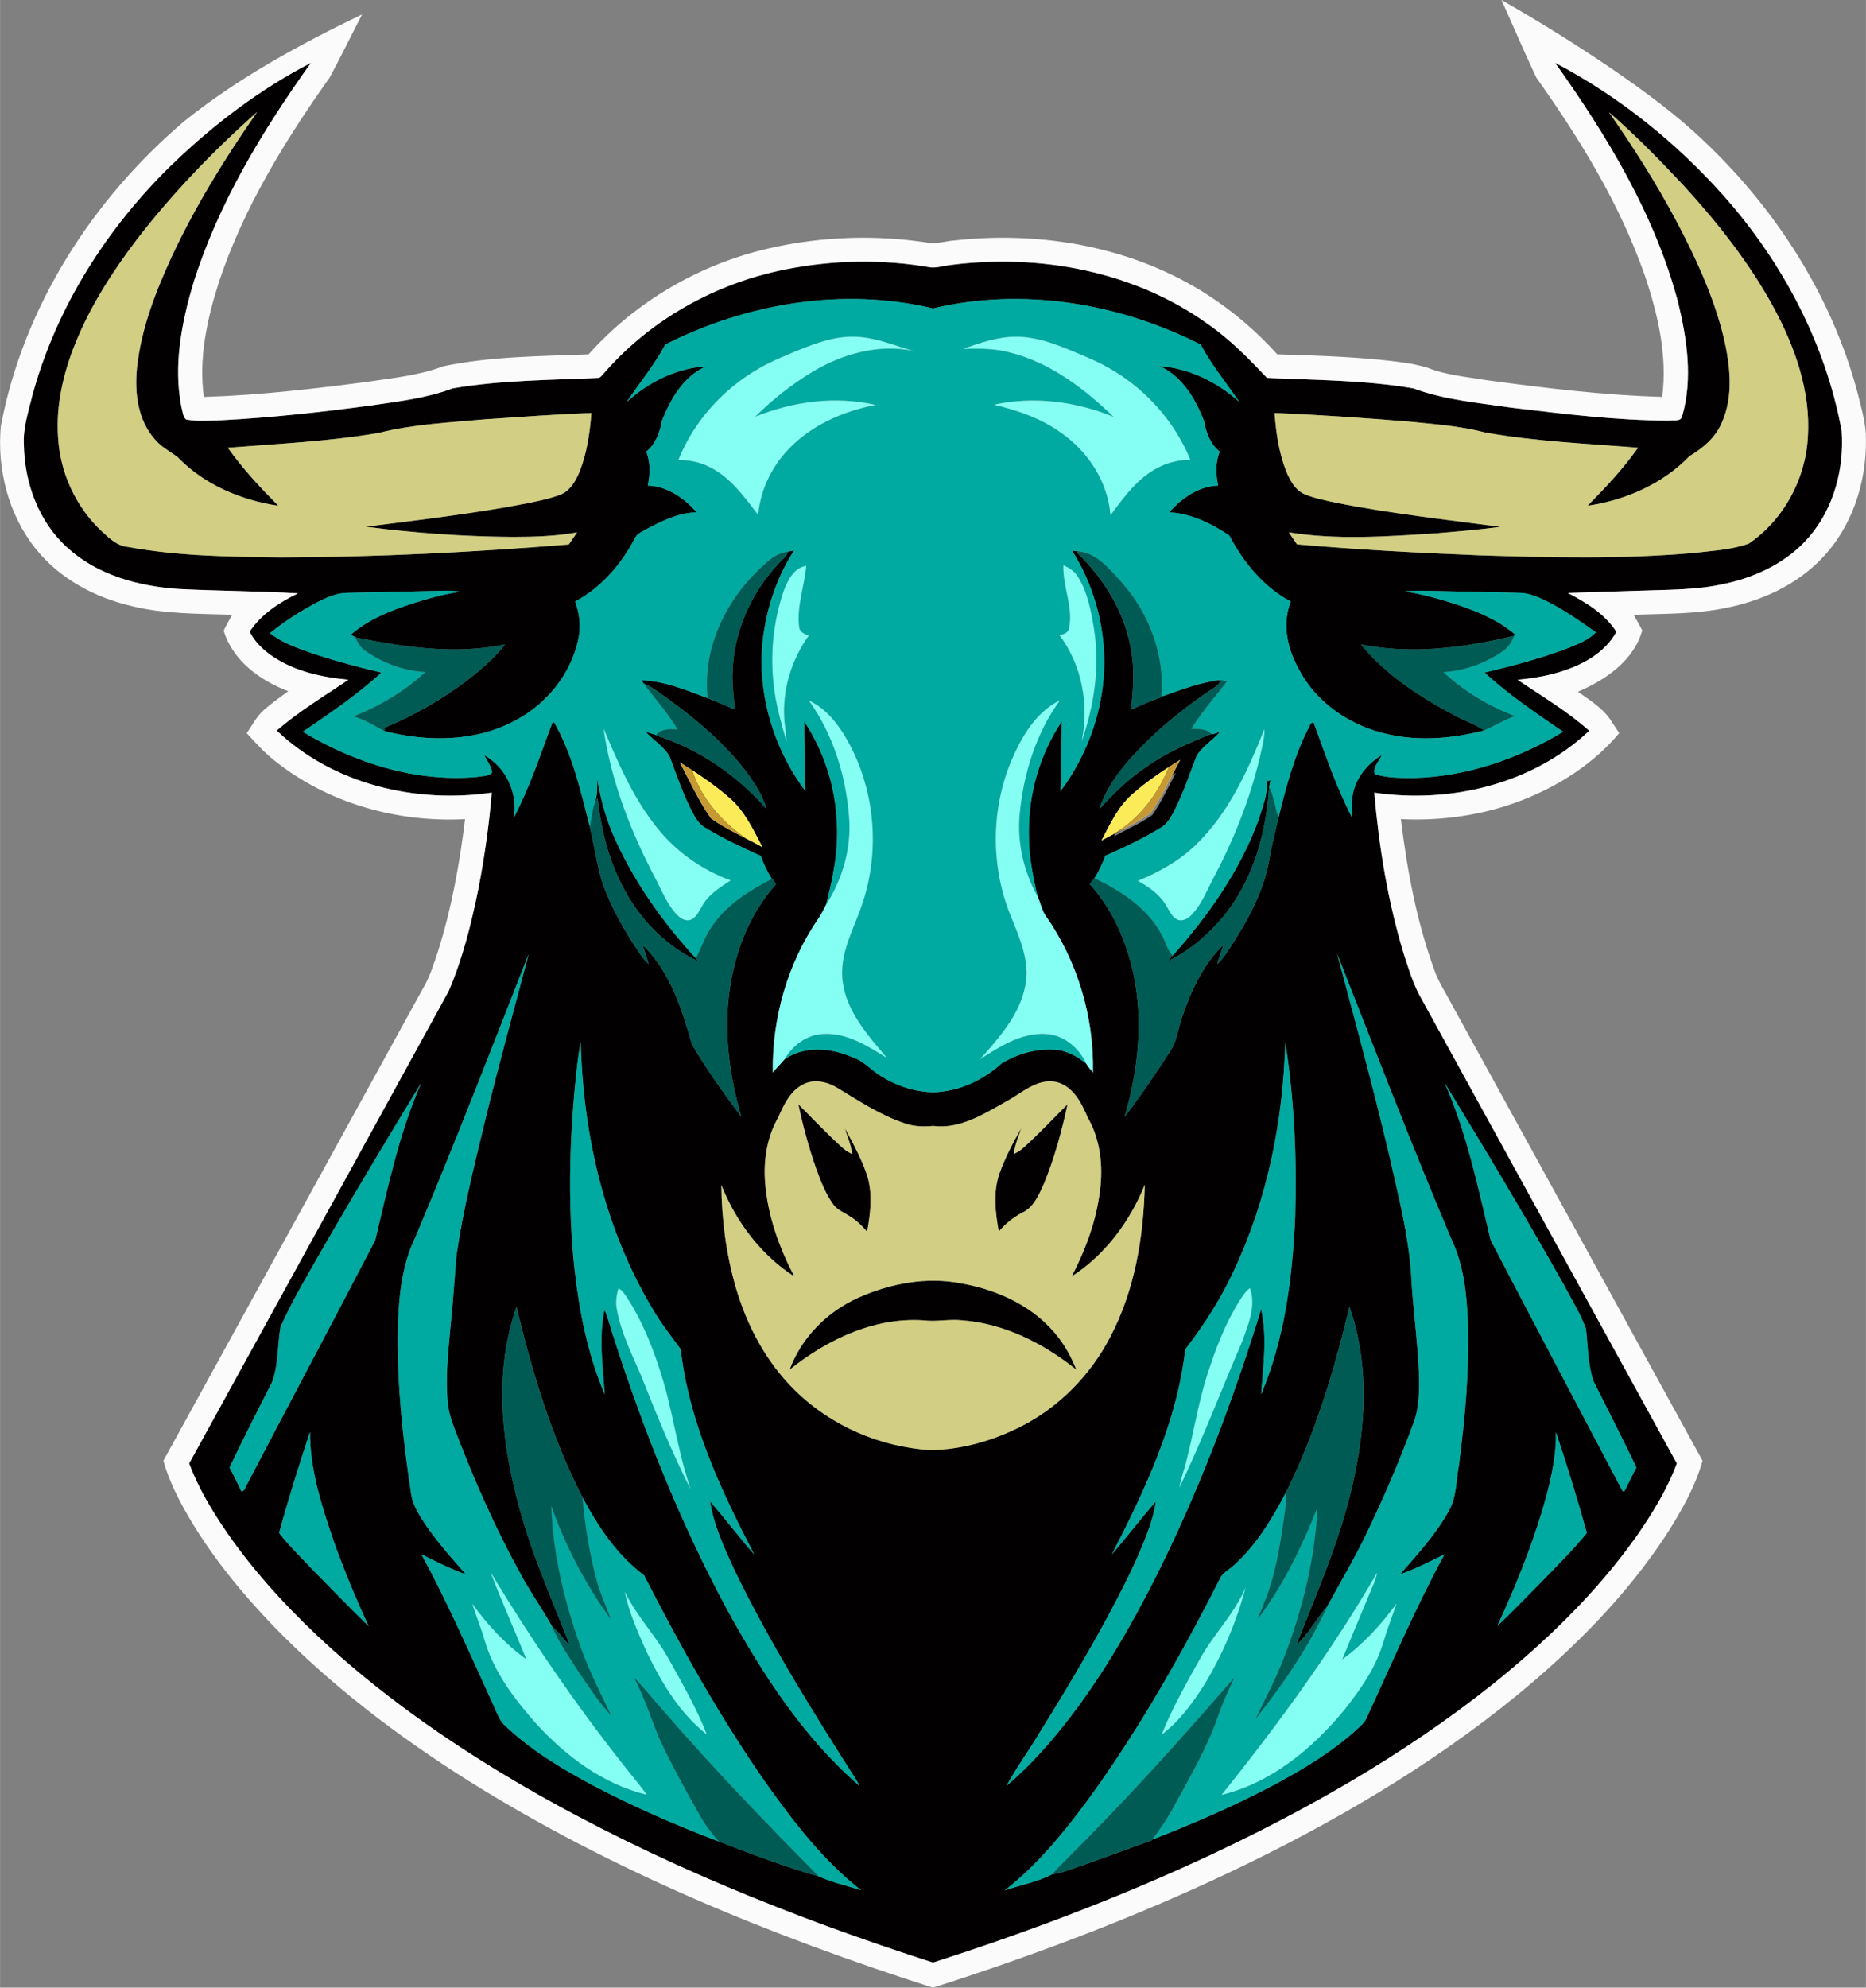 <?xml version="1.0" encoding="UTF-8"?>
<!DOCTYPE svg PUBLIC "-//W3C//DTD SVG 1.1//EN" "http://www.w3.org/Graphics/SVG/1.1/DTD/svg11.dtd">
<!-- Creator: CorelDRAW 2018 (64-Bit) -->
<svg xmlns="http://www.w3.org/2000/svg" xml:space="preserve" width="7.738in" height="8.238in" version="1.1" style="shape-rendering:geometricPrecision; text-rendering:geometricPrecision; image-rendering:optimizeQuality; fill-rule:evenodd; clip-rule:evenodd"
viewBox="0 0 1108.94 1180.68"
 xmlns:xlink="http://www.w3.org/1999/xlink">
 <rect x="0" y="0" width="1108.94" height="1180.68" fill="#808080" stroke="none"/>
 <defs>
  <style type="text/css">
   <![CDATA[
    .str0 {stroke:#2B2A29;stroke-width:0.99;stroke-miterlimit:2.613}
    .fil7 {fill:none}
    .fil9 {fill:#C79933}
    .fil8 {fill:#FBEB58}
    .fil4 {fill:#00AAA0;fill-rule:nonzero}
    .fil6 {fill:#015B55;fill-rule:nonzero}
    .fil0 {fill:#020001;fill-rule:nonzero}
    .fil5 {fill:#85FFF4;fill-rule:nonzero}
    .fil2 {fill:#D2CE83;fill-rule:nonzero}
    .fil1 {fill:#FBFBFB;fill-rule:nonzero}
    .fil3 {fill:white;fill-rule:nonzero}
   ]]>
  </style>
 </defs>
 <g id="Layer_x0020_1">
  <g id="_1184467168">
   <g>
    <path class="fil0" d="M103.1 96.85c24.34,-23.4 51.63,-43.98 81.66,-59.54 -28.85,40.41 -55.14,83.56 -70.02,131.23 -7,23.57 -11.8,48.77 -7,73.27 0.78,2.41 0.77,5.69 2.73,7.37 6.86,1.29 13.92,0.62 20.84,0.47 30,-1.53 59.88,-4.87 89.64,-8.86 16.17,-2.4 32.62,-4.26 47.99,-10.08 28.65,-4.93 57.89,-4.9 86.86,-6.23 1.55,-0.62 2.39,-2.24 3.58,-3.35 27.59,-31.58 66.1,-52.89 107.12,-61.04 28.5,-5.74 58.1,-6.26 86.74,-1.21 4.02,0.24 7.92,-1.12 11.91,-1.51 52.92,-6.79 109.35,3.79 153.04,35.41 12.95,8.99 24.02,20.33 34.77,31.71 29.02,1.31 58.27,1.29 86.97,6.22 18.69,6.93 38.75,8.59 58.36,11.46 31.05,3.72 62.23,7.57 93.56,7.71 2.57,-0.53 7.23,0.85 7.87,-2.75 6.39,-22.24 2.84,-45.92 -2.57,-67.97 -13.84,-51.88 -42.14,-98.47 -73.01,-141.86 37.97,19.91 71.93,47.24 100.42,79.22 34.83,39.32 60.36,87.54 69.92,139.39 1.6,22.38 -4.59,45.92 -19.41,63.1 -12.51,14.64 -30.6,23.46 -49.17,27.56 -17.24,4.1 -35.06,3.69 -52.64,4.36 -13.83,0.45 -27.66,0.84 -41.48,1.32 10.93,5.69 22.04,12.44 28.81,23.09 -6.96,12.79 -20.73,19.96 -34.19,24 -7.98,2.4 -16.23,3.65 -24.49,4.47 14.38,9.77 29.56,18.66 42.55,30.29 -33.64,31.73 -82.67,43.41 -127.75,36.75 2.8,32.4 8.09,64.71 17.54,95.86 3.05,9.29 5.84,18.81 10.88,27.28 50.49,91.75 100.91,183.55 151.4,275.31 -5.89,15.73 -14.77,30.13 -24.37,43.83 -23.84,33.47 -53.69,62.23 -85.68,87.85 -53.12,42.21 -112.6,75.79 -174.1,104.15 -51.27,23.57 -104.21,43.42 -157.94,60.67 -83.09,-26.74 -164.61,-59.54 -240.42,-103.07 -41.8,-24.12 -81.87,-51.57 -117.77,-83.92 -21.11,-19.1 -40.81,-39.9 -57.56,-62.96 -10.39,-14.5 -20.03,-29.79 -26.33,-46.56 51.43,-93.54 102.92,-187.04 154.27,-280.63 8.48,-19.75 13.62,-40.78 17.83,-61.81 3.56,-18.52 6.18,-37.22 7.71,-56 -45.07,6.62 -94.24,-4.96 -127.75,-36.86 13.09,-11.47 28.16,-20.43 42.54,-30.19 -17.37,-1.66 -35.48,-5.74 -49.26,-17.07 -3.85,-3.18 -7.13,-7.06 -9.4,-11.52 6.89,-10.38 17.66,-17.42 28.72,-22.73 -23.77,-1.42 -47.62,-1.38 -71.41,-2.63 -23.43,-1.65 -47.71,-8.19 -65.46,-24.34 -17.17,-15.35 -25.69,-38.59 -26.03,-61.3 -0.55,-9.77 2.54,-19.18 4.84,-28.54 14.2,-53.03 44.77,-100.84 84.1,-138.81zm-22.31 46.08l0 0c-14.2,18.69 -26.96,38.69 -35.87,60.49 -7.24,17.83 -11.83,37.12 -10.44,56.47 1.19,20.87 10.52,41.21 25.8,55.55 4.5,4.09 9.16,8.82 15.58,9.41 29.96,5.51 60.57,5.85 90.94,6.23 57.14,-0.16 114.25,-3.05 171.2,-7.67 1.62,-2.4 3.27,-4.79 4.9,-7.17 -12.65,2.24 -25.54,2.68 -38.37,2.67 -29.18,-0.2 -58.36,-2.32 -87.3,-6.05 32.12,-4.07 64.32,-7.77 96.11,-13.93 6.59,-1.39 13.25,-2.67 19.55,-5.08 5.98,-2.26 9.24,-8.26 11.57,-13.82 4.36,-11.06 6.05,-22.96 6.97,-34.75 -20.9,0.81 -41.75,2.32 -62.6,3.73 -21.37,1.96 -43.01,2.87 -63.91,8.15 -29.59,5.07 -59.65,6.39 -89.53,8.79 8.79,12.5 19.28,23.64 29.99,34.47 -22.21,-3.31 -44.14,-12.55 -59.89,-28.94 -4.61,-3.42 -9.9,-6.08 -13.57,-10.64 -10.07,-11.32 -12,-27.43 -10.59,-41.97 2.39,-23.24 10.98,-45.29 20.65,-66.38 14.16,-30.2 31.74,-58.7 50.83,-86.02 -26.2,23.24 -50.65,48.65 -72.03,76.43zm875.35 -76.33l0 0c14.44,20.6 27.94,41.92 39.81,64.12 11.73,22.12 22.36,45.11 28.4,69.52 3.91,16.71 6.11,35.2 -1.28,51.32 -3.78,8.52 -11.05,14.72 -18.94,19.34 -15.97,16.6 -38.05,26.25 -60.66,29.55 10.72,-10.83 21.21,-21.99 30,-34.47 -30.41,-2.47 -61.04,-3.71 -91.13,-9.1 -14.85,-3.93 -30.24,-4.88 -45.45,-6.46 -26.45,-2.16 -52.93,-3.98 -79.44,-5.11 0.91,11.79 2.58,23.68 6.96,34.73 2.23,5.28 5.21,10.95 10.69,13.45 5.96,2.54 12.41,3.72 18.71,5.11 32.36,6.46 65.22,10.01 97.89,14.38 -13.05,1.73 -26.15,2.83 -39.26,3.91 -28.75,1.83 -57.89,3.95 -86.49,-0.64 1.62,2.36 3.27,4.71 4.84,7.11 36.15,3.18 72.42,5.08 108.68,6.53 42.37,1.35 84.9,2.31 127.2,-1.42 10.92,-1.29 22.19,-1.82 32.6,-5.52 20.69,-14.06 33.78,-38.25 35.13,-63.14 1.85,-27.36 -7.77,-54.04 -20.65,-77.75 -14.31,-26.17 -32.97,-49.68 -53.02,-71.66 -14.26,-15.19 -28.81,-30.19 -44.6,-43.78zm-560.82 138.07l0 0c-6.39,12.15 -15.32,22.72 -22.89,34.13 12.95,-11.83 29.59,-20.12 47.25,-21.21 -13.42,5.82 -21.28,19.41 -26.35,32.47 -1.24,6.83 -3.69,13.67 -9.27,18.19 2.51,6.46 2.33,13.49 0.88,20.18 11.47,0.33 21.8,7.48 29.04,15.9 -10.99,0.23 -21.04,5.28 -30.54,10.35 -2.3,1.35 -5.07,2.46 -6.2,5.08 -7.99,15.48 -20.02,29.25 -35.48,37.57 2.78,7.34 3.55,15.43 1.75,23.12 -4.61,20.28 -18.77,37.78 -37.12,47.41 -23.68,12.92 -52.24,12.89 -77.85,6.43 0,-0.5 0,-1.49 0,-1.99 17.28,-7.21 33.71,-16.57 48.69,-27.84 8.31,-6.43 16.47,-13.28 22.9,-21.64 -29.48,6.15 -59.72,1.69 -88.83,-4.2 -0.7,-0.4 -2.12,-1.21 -2.83,-1.6 10.41,-9.1 23.5,-14.24 36.48,-18.49 9.49,-2.94 19.06,-5.78 28.94,-7.04 -3.04,-0.4 -6.11,-0.7 -9.16,-0.62 -19.4,0.48 -38.79,0.88 -58.19,1.29 -6.57,-0.01 -12.65,2.84 -18.39,5.74 -9.74,5.25 -19.18,11.19 -27.75,18.2 6.67,5.35 14.8,8.33 22.76,11.17 14.23,4.93 28.8,8.78 43.44,12.28 -14.34,13.23 -30.63,24.11 -46.67,35.13 30.85,18.54 67.13,30.06 103.38,26.88 2.97,-0.75 7.2,-0.07 9.13,-2.77 -0.58,-3.81 -2.94,-6.96 -4.73,-10.25 12.99,7.23 20.05,22.49 17.65,37.14 9.4,-18.02 15.8,-37.37 22.87,-56.36 0.27,-0.04 0.82,-0.16 1.09,-0.2 10.92,19.17 15.82,41.02 21.24,62.22 3.18,13.13 4.47,26.89 9.85,39.44 5.45,13.23 12.85,25.57 20.97,37.33 1.12,1.68 2.58,3.1 4.02,4.52 -0.91,-3.82 -2.29,-7.5 -3.49,-11.23 16.24,15.63 23.29,37.9 29.29,58.98 8.79,14.95 18.9,29.19 29.35,43.02 -6.82,-23.46 -10.28,-48.16 -7.31,-72.53 2.91,-23.85 11.73,-47.57 27.9,-65.64 -0.7,-1.12 -1.38,-2.23 -2.06,-3.34l-0.41 0.21c-2.67,-4.33 -4.88,-8.92 -6.59,-13.72 -11.19,-5 -22.31,-10.25 -32.79,-16.61 -3.02,-1.68 -5.18,-4.44 -6.79,-7.44 -6.16,-11.16 -10.14,-23.34 -14.67,-35.2 -3.56,-5.79 -9.57,-9.56 -14.21,-14.41 2.09,0.6 4.16,1.22 6.26,1.82l-0.27 0.2c25.53,8.07 48.38,23.73 65.93,43.86 -2.23,-8.08 -6.96,-15.18 -11.81,-21.88 -12.86,-16.91 -29.22,-30.77 -46.28,-43.26 -4.91,-3.38 -9.56,-7.27 -15.08,-9.64l-1.15 -1.7c13.73,0.38 26.58,5.91 39.29,10.59 5.41,2.14 10.76,4.42 16.1,6.76 -0.43,-7.5 -1.7,-14.95 -1.25,-22.46 0.7,-23.94 11.16,-47.08 27.49,-64.42 2.06,-2.17 4.5,-4.09 5.65,-6.94 1.14,-0.24 2.29,-0.48 3.44,-0.71 -10.35,15.83 -16.41,34.38 -18.66,53.12 -3.48,31.78 6.29,64.48 25.39,89.95 -0.16,-13.83 -0.85,-27.66 -0.77,-41.49 11.73,17.79 18.56,38.74 19.38,60.03 1.05,16.67 -2.27,33.14 -6.49,49.16 -1.43,2.6 -2.64,5.34 -4.34,7.78 -18.4,26.65 -27.67,59.25 -27.19,91.56 2.2,-2.71 4.76,-5.13 6.99,-7.81 12.13,-8.38 28.04,-6.72 40.89,-0.97 6.29,2.07 10.54,7.4 16.06,10.75 9.31,5.92 20.19,9.61 31.27,9.83 15.22,-0.28 29.7,-7.14 40.89,-17.22 9.37,-5.67 20.56,-8.87 31.55,-8.07 7.09,0.4 13.38,4 18.73,8.42 1.06,1.86 2.54,3.45 3.9,5.13 0.7,-32.97 -9.17,-66.18 -28.16,-93.19 -2.26,-3.32 -2.91,-7.35 -4.56,-10.95 -3.18,-12.65 -5.52,-25.6 -5.38,-38.68 -0.14,-23.26 6.7,-46.43 19.57,-65.8 0.01,13.84 -0.67,27.67 -0.78,41.53 17.52,-23.47 27.22,-52.96 25.94,-82.3 -1.08,-21.34 -7.57,-42.58 -19.08,-60.6 2.3,0.28 4.62,0.5 6.92,0.88 -1.08,-0.01 -3.24,-0.07 -4.32,-0.09 16.67,15.99 29.42,36.78 32.77,59.91 1.97,11.16 0.82,22.46 -0.21,33.65 5.94,-2.57 11.83,-5.24 17.96,-7.28l0.01 -0.35c11.53,-4.03 23.05,-8.52 35.27,-9.94 -1.08,3.55 -4.73,4.91 -7.45,6.93 -12.23,8.35 -23.9,17.56 -34.66,27.75 -12.34,12.07 -24.71,25.42 -30.13,42.16 8.36,-9.16 17.22,-17.95 27.56,-24.89 11.96,-8.59 25.52,-14.45 39.13,-19.86l0.41 0.3c1.53,-0.54 3.1,-1.05 4.67,-1.53 -4.37,5.04 -10.48,8.59 -13.97,14.37 -4.53,11.86 -8.5,24.01 -14.65,35.19 -1.62,2.97 -3.73,5.76 -6.74,7.45 -10.48,6.32 -21.51,11.69 -32.74,16.54 -1.8,4.64 -3.82,9.22 -6.52,13.43 -0.97,1.09 -1.9,2.22 -2.83,3.37 13.72,15.12 22.09,34.5 26.23,54.35 5.75,27.87 2.46,56.88 -5.48,84 9.6,-12.38 18.27,-25.49 26.88,-38.58 4.49,-6.46 4.94,-14.57 7.7,-21.77 5.27,-15.21 12.35,-30.47 24.14,-41.75 -1.25,3.73 -2.63,7.44 -3.56,11.27 3.83,-3.41 6.3,-7.98 9.16,-12.17 9.87,-15.49 18.79,-32.15 21.81,-50.46 1.43,-8.15 3.45,-16.22 5.34,-24.22 4.59,-18.59 9.53,-37.37 18.44,-54.43 0.24,-1.35 2.47,-3.59 2.87,-1.01 6.83,18.69 13.23,37.67 22.46,55.35 -0.23,-4.16 -0.5,-8.36 0.2,-12.5 1.38,-10.42 8.62,-19.34 17.44,-24.65 -1.56,3.55 -5.64,7.4 -4.07,11.36 7.34,2.23 15.14,2.24 22.73,2.24 31.54,-0.72 62.28,-11.27 89.14,-27.46 -16.05,-11.02 -32.36,-21.88 -46.67,-35.14 16.83,-4.06 33.62,-8.43 49.82,-14.63 5.75,-2.4 11.9,-4.66 16.3,-9.29 -9.77,-6.93 -19.61,-13.87 -30.41,-19.08 -4.94,-2.36 -10.19,-4.44 -15.76,-4.39 -17.93,-0.38 -35.87,-0.75 -53.81,-1.19 -4.49,-0.18 -9,-0.11 -13.46,0.36 10.42,1.69 20.65,4.5 30.68,7.77 12.31,4.1 24.61,9.2 34.59,17.72l-0.4 0.87c-29.65,7.14 -60.83,11.22 -91.04,5.15 14.7,18.06 34.72,30.98 55.09,41.82 5.89,3.38 12.51,5.38 18.15,9.23 -20.15,5.22 -41.76,6.79 -61.98,1.08 -19.98,-5.55 -38.41,-18.61 -48.08,-37.23 -6.82,-12.1 -10.31,-27.09 -4.86,-40.38 -16.17,-8.58 -28.17,-23.27 -36.55,-39.25 -10.58,-7.1 -22.79,-13.12 -35.72,-13.77 7.34,-8.35 17.58,-15.59 29.08,-15.87 -1.45,-6.69 -1.65,-13.73 0.88,-20.19 -5.58,-4.53 -8.05,-11.37 -9.29,-18.22 -5.06,-13.12 -13.04,-26.55 -26.35,-32.56 17.62,1.31 34.16,9.46 47.21,21.19 -7.61,-11.33 -16.46,-21.9 -22.83,-33.99 -48.56,-24.64 -105.76,-34.16 -159.12,-21.48 -53.37,-12.68 -110.58,-3.15 -159.14,21.48zm14.82 254.48l0 0c4.46,8.39 8.42,17.14 13.89,24.95 7.09,5.03 15.22,8.48 22.82,12.72 -4.09,-7.85 -7.94,-16.24 -14.87,-22.04 -6.76,-5.91 -14.27,-10.86 -21.84,-15.63zm266.11 16.24l0 0c-6.57,5.74 -10.22,13.87 -14.23,21.43 7.6,-4.23 15.73,-7.68 22.83,-12.71 5.47,-7.79 9.41,-16.56 13.9,-24.93 -7.85,4.9 -15.6,10.04 -22.51,16.22zm-362.06 91.22l0 0c-22.05,56.2 -43.85,112.51 -67.29,168.16 -8.78,17.83 -10.12,38.1 -10.55,57.63 -0.27,31.85 3.21,63.6 7.99,95.03 0.78,5.59 3.62,10.59 6.6,15.29 7.48,11.69 16.77,22.05 25.91,32.43 -9.14,-3.14 -17.75,-7.62 -26.41,-11.86 15.59,28.65 28.6,58.61 42.19,88.26 2.33,4.64 3.58,10.11 7.67,13.64 15.15,14.41 33.25,25.25 51.59,35.1 24.31,12.81 49.57,23.81 75.26,33.55 19.57,7.55 39.3,15.07 59.51,20.8 8.01,3.59 16.77,5.51 25.15,8.22 -22.53,-17.59 -40.1,-40.54 -56.58,-63.67 -27.36,-39.16 -50.71,-80.96 -72.46,-123.43 -15.97,-11.94 -27.28,-28.81 -36.56,-46.22 -18.27,-35.7 -29.92,-74.36 -39.27,-113.24 -12.98,36.72 -9.41,77.03 0.3,114.09 7.43,29.96 20.19,58.17 31.35,86.86 -3.85,-3.15 -6.09,-7.85 -10.21,-10.68 -6.46,-11.54 -14.26,-22.32 -20.36,-34.09 -13.38,-24.49 -24.74,-50.05 -34.9,-76.02 -2.78,-7.48 -6.22,-14.88 -6.99,-22.9 -1.55,-14.63 0.16,-29.32 1.42,-43.9 1.59,-14.7 2.47,-29.45 3.75,-44.17 3.96,-27.36 10.81,-54.21 17.28,-81.08 8.02,-32.74 17.04,-65.23 25.63,-97.82zm480.48 -0.03l0 0c10.62,39.7 21.46,79.37 30.9,119.37 5.65,25.32 12.41,50.65 13.38,76.7 1.26,17.51 3.56,34.94 4.33,52.51 0.31,10.08 0.35,20.5 -3.22,30.1 -7.87,21.3 -16.73,42.24 -26.55,62.72 -7.3,15.82 -16.33,30.73 -24.61,46.03 -6.63,7.38 -11.12,16.56 -18.56,23.27 13.46,-34.02 28.4,-67.79 35.31,-103.91 6.4,-31.96 7.4,-66 -3.68,-97.05 -9.07,37.78 -20.33,75.37 -37.74,110.23 -8.09,15.48 -17.32,30.78 -30.32,42.7 -2.63,2.58 -6.15,4.29 -8.29,7.33 -23.46,46.19 -49.09,91.5 -79.67,133.39 -14.35,19.27 -29.79,38.11 -48.84,52.95 9.34,-3.21 19.4,-5.01 28.16,-9.54 1.73,-0.26 3.46,-0.58 5.18,-0.99 18.16,-5.94 36.02,-12.72 53.97,-19.24l0.28 -0.38c25,-9.66 49.63,-20.39 73.31,-32.97 17.1,-9.24 33.92,-19.35 48.35,-32.49 1.92,-1.83 4.02,-3.55 5.38,-5.85 15.21,-32.87 29.42,-66.28 46.72,-98.14 -8.66,4.22 -17.25,8.7 -26.38,11.86 10.41,-11.94 21.24,-23.77 28.98,-37.68 4.59,-8.16 4.29,-17.85 5.94,-26.82 3.69,-28.27 6.33,-56.81 5.38,-85.35 -0.72,-16.87 -2.48,-34.18 -9.94,-49.57 -23.66,-55.96 -45.49,-112.64 -67.76,-169.15zm-453.07 79.51l0 0c-3.36,35.87 -4.02,72.09 -0.16,107.94 2.87,25.33 7.87,50.72 17.95,74.26 -1.26,-16.7 -3.55,-33.74 -0.19,-50.32 2.47,5.27 3.54,11.05 5.5,16.53 17.88,55.53 39.62,110 67.29,161.43 21.1,38.34 45.35,75.99 78.71,104.86 -0.37,-0.74 -1.09,-2.2 -1.46,-2.94 -25.93,-40.62 -51.63,-81.59 -72.67,-125.02 -6.05,-13.16 -12.34,-26.54 -14.6,-40.98 9,10.28 17.22,21.21 26.23,31.49 -19.85,-38.34 -38.73,-78.48 -43.68,-121.87 -5.72,-7.92 -11.93,-15.6 -16.8,-24.14 -28.44,-47.6 -41.26,-103.33 -42.6,-158.42 -1.8,8.97 -2.57,18.09 -3.52,27.18zm392 108l0 0c-7.78,16.93 -17.85,32.77 -29.22,47.44 -4.91,43.36 -23.9,83.43 -43.61,121.8 8.9,-10.32 17.15,-21.2 26.15,-31.44 -1.07,7.33 -3.39,14.4 -6.05,21.28 -6.35,16.2 -14.31,31.71 -22.52,47.03 -12.86,23.74 -26.75,46.91 -41.04,69.82 -6.19,10.38 -13.39,20.16 -19.17,30.77 9.02,-7.57 17.25,-16.04 24.99,-24.92 25.4,-29.38 45.38,-63.02 62.96,-97.53 25.97,-51.47 46.46,-105.57 63.41,-160.64 3.71,16.6 1.19,33.78 -0.01,50.55 14.04,-33.17 18.63,-69.48 20.21,-105.2 1.12,-34.73 -0.51,-69.66 -5.85,-104.02 -1.29,46.37 -10.48,92.93 -30.26,135.06zm-256.39 -109.89l0 0c-7.62,3.89 -11.39,12 -14.65,19.45 -6.83,11.83 -8.95,25.83 -7.81,39.32 1.6,19.42 8.33,38.11 17.31,55.31 -19.86,-12.81 -34.65,-32.53 -43.36,-54.33 0.2,20.48 2.85,40.99 8.55,60.67 6.63,22.88 18.2,44.68 35.37,61.41 21.31,20.99 50.53,33.54 80.32,35.34 18.61,-0.24 37,-5.57 53.57,-13.9 22.85,-11.53 41.53,-30.64 53.32,-53.29 14.58,-27.73 19.81,-59.38 20.52,-90.42 -8.82,21.82 -23.54,41.67 -43.49,54.51 8.32,-15.92 14.67,-33.08 16.88,-50.97 1.89,-14.78 0.23,-30.44 -7.33,-43.52 -3.68,-8.7 -8.73,-18.69 -18.77,-21.07 -11.4,-2.29 -20.33,6.62 -29.62,11.57 -13.32,7.44 -27.57,16.63 -43.53,14.53 -5.67,0.58 -11.43,0.36 -16.83,-1.55 -14.4,-4.78 -27.15,-13.26 -40.04,-21.06 -6.01,-3.65 -13.91,-5.47 -20.4,-2zm-284.14 95.09l0 0c-9.07,16.1 -18.83,31.92 -26.37,48.83 -1.95,10.95 -1.09,22.6 -5.18,33.18 -8.56,16.71 -17.07,33.48 -25.15,50.44 2.34,4.22 4.33,8.62 6.5,12.92 0.64,2.61 2.64,0.31 2.91,-1.02 25.6,-49.07 51.74,-97.87 77.21,-146.99 7.51,-31.52 14.21,-63.57 27.31,-93.37 -19.44,31.78 -38.52,63.8 -57.24,96.01zm665.51 -96.03l0 0c13.12,29.79 19.79,61.87 27.3,93.37 25.91,49.84 52.31,99.48 78.46,149.19 0.27,-0.03 0.81,-0.09 1.08,-0.11 2.51,-4.59 4.53,-9.44 7.11,-14 -8.24,-17.29 -17.02,-34.3 -25.59,-51.42 -3.25,-10 -3.25,-20.67 -4.39,-31.02 -3.49,-9.34 -8.8,-17.89 -13.47,-26.67 -22.69,-40.25 -46.46,-79.88 -70.51,-119.34zm-674.37 207.35l0 0c-6.59,19.84 -12.85,39.8 -18.37,59.96 5.42,7.01 11.77,13.23 17.85,19.68 11.67,12 23.36,24.01 35.36,35.71 -7.54,-16.41 -14.54,-33.07 -20.59,-50.08 -7.19,-21.07 -14.36,-42.77 -14.24,-65.27zm740.5 0.11l0 0c0.21,15.96 -3.75,31.59 -8.22,46.8 -7.13,23.4 -16.34,46.12 -26.61,68.3 9.02,-8.45 17.49,-17.44 26.23,-26.18 9.12,-9.56 18.73,-18.73 26.96,-29.08 -5.54,-20.12 -11.73,-40.06 -18.36,-59.83z"/>
    <path class="fil0" d="M354.9 462.61c2.04,12.72 5.57,25.19 11.05,36.86 11.8,25.76 28.53,49.06 47.64,69.87 0.34,0.41 1.04,1.25 1.38,1.68 -17.86,-8.33 -32.57,-22.73 -42.37,-39.76 -10.12,-17.42 -15.36,-37.29 -17.46,-57.22 -0.44,0.8 -1.33,2.37 -1.78,3.17 1.79,-4.66 1.56,-9.7 1.55,-14.6z"/>
    <path class="fil0" d="M752.92 463.9c0.68,-0.11 1.39,-0.21 2.1,-0.28 -0.2,0.94 -0.6,2.81 -0.78,3.76 -1.75,27.5 -9.49,55.67 -27.4,77.19 -9.07,10.81 -20.05,20.39 -32.91,26.38 0.98,-1.12 2,-2.2 3.01,-3.29 21.06,-23.67 39.76,-50.15 50.82,-80.05 2.41,-7.7 5.72,-15.48 5.17,-23.7z"/>
    <path class="fil0" d="M474.46 655.96c8.92,8.79 17.44,18.02 26.82,26.34 1.48,1.35 3.27,2.23 5.03,3.21 -0.35,-5.35 -2.78,-10.18 -4.17,-15.28 4.98,9.26 10.08,18.54 13.38,28.57 3.11,10.69 1.77,22.07 -0.2,32.84 -2.98,-3.46 -6.26,-6.73 -10.2,-9.1 -3.42,-2.27 -7.57,-3.73 -10,-7.23 -4.61,-6.35 -7.38,-13.79 -10.08,-21.1 -4.36,-12.5 -7.88,-25.29 -10.58,-38.25z"/>
    <path class="fil0" d="M607.68 682.24c9.36,-8.31 17.83,-17.52 26.75,-26.27 -3.44,16.02 -7.77,31.93 -14.01,47.11 -3,6.55 -6.02,14.11 -13.01,17.31 -5.32,2.75 -9.97,6.62 -13.84,11.16 -2.07,-11.35 -3.46,-23.44 0.41,-34.57 3.41,-9.37 8.05,-18.23 12.95,-26.89 -1.6,5.08 -3.95,10 -4.35,15.39 1.78,-0.94 3.59,-1.87 5.1,-3.24z"/>
    <path class="fil0" d="M510.1 770.83c19.11,-8.51 40.79,-12.65 61.51,-8.43 21.92,3.9 43.7,14.04 57.44,32.1 4.47,5.78 7.91,12.3 10.61,19.1 -19.48,-15.62 -42.97,-27.53 -68.18,-29.35 -6.6,-0.71 -13.18,0.64 -19.76,0.28 -30.16,-3.05 -59.41,10.56 -82.45,29.07 7.01,-19.13 22.36,-34.5 40.85,-42.77z"/>
    <path class="fil1" d="M892.31 0c22.45,12.77 44.39,26.45 65.76,40.98 19.45,13.36 38.61,27.36 55.62,43.78 42.34,40.34 75.06,91.53 90.18,148.25 2.29,9.34 5.24,18.7 5.07,28.41 0.23,25.66 -8.41,52.03 -26.55,70.58 -15.01,15.65 -35.57,24.95 -56.63,29.09 -18.03,3.81 -36.55,3.39 -54.87,4.08 1.78,3.05 3.46,6.16 5.11,9.29 -5.14,18.16 -21.81,29.35 -38.21,36.44 7.26,5.24 15.38,10.07 20.12,17.92 1.46,2.21 2.93,4.44 4.4,6.66 -15.42,18.39 -36.24,31.58 -58.49,40.13 -22.63,8.7 -47.13,12.11 -71.29,10.96 3.78,30.59 9.43,61.17 20.11,90.16 1.59,4.66 4.09,8.93 6.49,13.22 50.89,92.58 101.81,185.16 152.7,277.75 -4.47,15.82 -12.77,30.2 -21.55,43.96 -23.8,36.28 -54.75,67.33 -88.11,94.84 -52.1,42.65 -110.65,76.79 -171.34,105.64 -57.05,27.03 -116.25,49.38 -176.4,68.55 -96.17,-30.8 -190.58,-69.32 -276.37,-123.08 -41.66,-26.3 -81.26,-56.3 -115.61,-91.74 -18.27,-18.97 -35.09,-39.47 -48.73,-62.04 -6.8,-11.42 -13.09,-23.3 -16.66,-36.15 51.42,-93.5 102.8,-187.02 154.25,-280.5 4.13,-6.89 6.45,-14.61 8.99,-22.16 8.05,-25.5 12.82,-51.94 16.06,-78.45 -40.04,2.12 -81.26,-9.3 -112.83,-34.45 -6.3,-4.84 -11.6,-10.81 -16.95,-16.64 3.34,-4.69 5.91,-10.02 10.31,-13.83 4.53,-4 9.51,-7.45 14.37,-11.05 -16.73,-6.37 -33.07,-18.16 -38.38,-36.07 1.62,-3.17 3.32,-6.29 5.13,-9.36 -20.19,-0.68 -40.68,-0.3 -60.42,-5.31 -21.35,-5.04 -41.79,-15.97 -55.79,-33.14 -16.73,-20.38 -23.78,-47.79 -21.31,-73.82 13.43,-70.74 54.44,-134.58 108.96,-180.88 32.18,-25.81 68.67,-45.65 105.73,-63.47 -6.46,12.5 -12.62,25.16 -19.3,37.54 -26.68,37.59 -51.16,77.46 -65.8,121.4 -7,21.92 -12.14,45.22 -8.97,68.31 32.2,-0.97 64.24,-4.71 96.17,-8.85 15.49,-2.36 31.35,-3.75 46.1,-9.37 28.36,-5.94 57.52,-5.95 86.36,-7.07 28.16,-31.52 66.3,-53.73 107.5,-63.03 31.38,-7.2 64.18,-8.18 95.96,-3.05 4.67,0.19 9.24,-1.26 13.9,-1.6 52.08,-5.81 107,3.85 151.29,32.79 15.04,9.76 28.7,21.58 40.71,34.87 20.36,0.61 40.74,1.26 61.03,3.22 9.54,1.05 19.21,1.93 28.43,4.79 10.85,4.32 22.61,5.27 34.02,7.2 34.92,4.77 70,9.04 105.26,10.07 3.21,-24.55 -2.58,-49.24 -10.41,-72.39 -14.8,-42.3 -38.51,-80.79 -64.32,-117.17 -7.27,-15.24 -13.83,-30.83 -20.79,-46.2zm-789.21 96.85l0 0c-39.33,37.97 -69.9,85.78 -84.1,138.81 -2.3,9.36 -5.4,18.77 -4.84,28.54 0.34,22.7 8.86,45.95 26.03,61.3 17.75,16.14 42.03,22.69 65.46,24.34 23.78,1.25 47.64,1.21 71.41,2.63 -11.06,5.31 -21.84,12.35 -28.72,22.73 2.27,4.46 5.55,8.33 9.4,11.52 13.77,11.33 31.89,15.41 49.26,17.07 -14.38,9.76 -29.45,18.71 -42.54,30.19 33.51,31.91 82.68,43.48 127.75,36.86 -1.53,18.79 -4.15,37.49 -7.71,56 -4.22,21.03 -9.36,42.06 -17.83,61.81 -51.36,93.59 -102.84,187.09 -154.27,280.63 6.29,16.77 15.93,32.06 26.33,46.56 16.76,23.06 36.45,43.86 57.56,62.96 35.9,32.35 75.97,59.79 117.77,83.92 75.81,43.53 157.33,76.33 240.42,103.07 53.73,-17.25 106.66,-37.1 157.94,-60.67 61.5,-28.36 120.98,-61.94 174.1,-104.15 31.99,-25.62 61.84,-54.38 85.68,-87.85 9.6,-13.7 18.47,-28.1 24.37,-43.83 -50.49,-91.75 -100.91,-183.55 -151.4,-275.31 -5.04,-8.46 -7.82,-17.99 -10.88,-27.28 -9.44,-31.15 -14.74,-63.46 -17.54,-95.86 45.08,6.66 94.11,-5.01 127.75,-36.75 -12.99,-11.63 -28.17,-20.52 -42.55,-30.29 8.26,-0.82 16.51,-2.07 24.49,-4.47 13.46,-4.03 27.23,-11.2 34.19,-24 -6.77,-10.65 -17.88,-17.39 -28.81,-23.09 13.82,-0.48 27.65,-0.87 41.48,-1.32 17.58,-0.67 35.4,-0.26 52.64,-4.36 18.57,-4.1 36.66,-12.92 49.17,-27.56 14.82,-17.18 21.01,-40.72 19.41,-63.1 -9.56,-51.86 -35.09,-100.08 -69.92,-139.39 -28.48,-31.98 -62.45,-59.31 -100.42,-79.22 30.87,43.39 59.17,89.98 73.01,141.86 5.41,22.05 8.96,45.73 2.57,67.97 -0.64,3.61 -5.3,2.23 -7.87,2.75 -31.32,-0.14 -62.5,-3.99 -93.56,-7.71 -19.61,-2.87 -39.67,-4.53 -58.36,-11.46 -28.7,-4.93 -57.95,-4.91 -86.97,-6.22 -10.75,-11.37 -21.82,-22.72 -34.77,-31.71 -43.69,-31.62 -100.12,-42.2 -153.04,-35.41 -3.99,0.38 -7.89,1.75 -11.91,1.51 -28.64,-5.06 -58.25,-4.53 -86.74,1.21 -41.02,8.15 -79.53,29.46 -107.12,61.04 -1.19,1.11 -2.03,2.73 -3.58,3.35 -28.97,1.33 -58.2,1.31 -86.86,6.23 -15.38,5.82 -31.82,7.68 -47.99,10.08 -29.76,3.99 -59.64,7.33 -89.64,8.86 -6.93,0.16 -13.99,0.82 -20.84,-0.47 -1.96,-1.68 -1.94,-4.96 -2.73,-7.37 -4.8,-24.49 0,-49.7 7,-73.27 14.88,-47.67 41.16,-90.82 70.02,-131.23 -30.03,15.56 -57.32,36.14 -81.66,59.54z"/>
    <path class="fil2" d="M80.79 142.93c21.38,-27.79 45.83,-53.19 72.03,-76.43 -19.1,27.32 -36.68,55.82 -50.83,86.02 -9.67,21.09 -18.26,43.14 -20.65,66.38 -1.41,14.54 0.53,30.66 10.59,41.97 3.68,4.56 8.96,7.21 13.57,10.64 15.75,16.39 37.68,25.63 59.89,28.94 -10.71,-10.83 -21.2,-21.98 -29.99,-34.47 29.87,-2.4 59.93,-3.72 89.53,-8.79 20.9,-5.28 42.54,-6.19 63.91,-8.15 20.86,-1.42 41.7,-2.92 62.6,-3.73 -0.92,11.79 -2.61,23.68 -6.97,34.75 -2.33,5.55 -5.59,11.56 -11.57,13.82 -6.3,2.41 -12.96,3.69 -19.55,5.08 -31.79,6.16 -64,9.85 -96.11,13.93 28.94,3.73 58.12,5.85 87.3,6.05 12.82,0.01 25.72,-0.43 38.37,-2.67 -1.63,2.39 -3.28,4.77 -4.9,7.17 -56.95,4.61 -114.06,7.51 -171.2,7.67 -30.37,-0.38 -60.99,-0.72 -90.94,-6.23 -6.42,-0.6 -11.08,-5.32 -15.58,-9.41 -15.28,-14.34 -24.61,-34.67 -25.8,-55.55 -1.39,-19.35 3.2,-38.64 10.44,-56.47 8.9,-21.8 21.67,-41.8 35.87,-60.49z"/>
    <path class="fil2" d="M956.14 66.59c15.79,13.59 30.34,28.58 44.6,43.78 20.05,21.98 38.71,45.49 53.02,71.66 12.88,23.71 22.49,50.39 20.65,77.75 -1.35,24.89 -14.44,49.09 -35.13,63.14 -10.41,3.71 -21.68,4.23 -32.6,5.52 -42.3,3.73 -84.83,2.77 -127.2,1.42 -36.26,-1.45 -72.53,-3.35 -108.68,-6.53 -1.58,-2.4 -3.22,-4.76 -4.84,-7.11 28.6,4.59 57.73,2.47 86.49,0.64 13.11,-1.08 26.21,-2.17 39.26,-3.91 -32.67,-4.37 -65.53,-7.92 -97.89,-14.38 -6.3,-1.39 -12.75,-2.57 -18.71,-5.11 -5.48,-2.5 -8.46,-8.16 -10.69,-13.45 -4.37,-11.05 -6.05,-22.95 -6.96,-34.73 26.51,1.14 52.99,2.95 79.44,5.11 15.21,1.58 30.6,2.53 45.45,6.46 30.09,5.4 60.72,6.63 91.13,9.1 -8.79,12.48 -19.28,23.64 -30,34.47 22.61,-3.29 44.68,-12.95 60.66,-29.55 7.89,-4.61 15.16,-10.82 18.94,-19.34 7.38,-16.12 5.18,-34.6 1.28,-51.32 -6.03,-24.41 -16.67,-47.4 -28.4,-69.52 -11.87,-22.21 -25.37,-43.52 -39.81,-64.12z"/>
    <path class="fil3" d="M403.99 452.83c10.11,6.37 20.14,12.99 29.16,20.88 9.25,7.74 14.39,18.94 19.85,29.43 -10.14,-5.67 -21.01,-10.28 -30.47,-16.99 -7.3,-10.43 -12.59,-22.11 -18.54,-33.31z"/>
    <path class="fil3" d="M672.73 471.99c8.77,-7.85 18.63,-14.39 28.62,-20.62 -5.7,10.65 -10.72,21.79 -17.67,31.7 -9.03,6.39 -19.37,10.78 -29.03,16.16 5.09,-9.61 9.73,-19.95 18.09,-27.24z"/>
    <path class="fil2" d="M477.2 644.2c6.49,-3.46 14.4,-1.65 20.4,2 12.89,7.79 25.64,16.27 40.04,21.06 5.4,1.9 11.16,2.13 16.83,1.55 15.96,2.1 30.22,-7.09 43.53,-14.53 9.29,-4.96 18.22,-13.86 29.62,-11.57 10.04,2.39 15.09,12.37 18.77,21.07 7.55,13.08 9.22,28.74 7.33,43.52 -2.22,17.89 -8.56,35.06 -16.88,50.97 19.95,-12.84 34.67,-32.69 43.49,-54.51 -0.71,31.04 -5.94,62.69 -20.52,90.42 -11.79,22.65 -30.47,41.76 -53.32,53.29 -16.57,8.33 -34.96,13.66 -53.57,13.9 -29.79,-1.8 -59.01,-14.36 -80.32,-35.34 -17.17,-16.73 -28.74,-38.54 -35.37,-61.41 -5.69,-19.68 -8.35,-40.2 -8.55,-60.67 8.72,21.8 23.5,41.52 43.36,54.33 -8.97,-17.2 -15.7,-35.88 -17.31,-55.31 -1.14,-13.49 0.98,-27.49 7.81,-39.32 3.27,-7.45 7.03,-15.56 14.65,-19.45zm-2.74 11.76l0 0c2.7,12.96 6.22,25.76 10.58,38.25 2.7,7.31 5.47,14.75 10.08,21.1 2.43,3.49 6.57,4.96 10,7.23 3.93,2.37 7.21,5.64 10.2,9.1 1.97,-10.78 3.31,-22.15 0.2,-32.84 -3.29,-10.02 -8.39,-19.31 -13.38,-28.57 1.39,5.1 3.82,9.92 4.17,15.28 -1.76,-0.98 -3.55,-1.86 -5.03,-3.21 -9.39,-8.32 -17.9,-17.55 -26.82,-26.34zm133.22 26.28l0 0c-1.51,1.36 -3.32,2.3 -5.1,3.24 0.4,-5.4 2.74,-10.31 4.35,-15.39 -4.9,8.66 -9.54,17.52 -12.95,26.89 -3.88,11.13 -2.48,23.23 -0.41,34.57 3.88,-4.54 8.52,-8.41 13.84,-11.16 6.99,-3.19 10.01,-10.76 13.01,-17.31 6.25,-15.18 10.58,-31.1 14.01,-47.11 -8.92,8.75 -17.39,17.96 -26.75,26.27zm-97.58 88.59l0 0c-18.49,8.26 -33.84,23.64 -40.85,42.77 23.05,-18.5 52.3,-32.12 82.45,-29.07 6.59,0.35 13.16,-0.99 19.76,-0.28 25.22,1.82 48.7,13.73 68.18,29.35 -2.7,-6.8 -6.13,-13.32 -10.61,-19.1 -13.73,-18.06 -35.51,-28.2 -57.44,-32.1 -20.72,-4.22 -42.4,-0.07 -61.51,8.43z"/>
    <path class="fil4" d="M395.32 204.67c48.56,-24.64 105.77,-34.16 159.14,-21.48 53.36,-12.68 110.55,-3.15 159.12,21.48 6.38,12.1 15.22,22.66 22.83,33.99 -13.05,-11.73 -29.59,-19.88 -47.21,-21.19 13.32,6.01 21.3,19.44 26.35,32.56 1.24,6.84 3.71,13.69 9.29,18.22 -2.53,6.46 -2.33,13.5 -0.88,20.19 -11.5,0.28 -21.74,7.53 -29.08,15.87 12.94,0.65 25.15,6.67 35.72,13.77 8.38,15.97 20.38,30.67 36.55,39.25 -5.45,13.29 -1.96,28.28 4.86,40.38 9.67,18.62 28.1,31.68 48.08,37.23 20.22,5.71 41.83,4.15 61.98,-1.08 6.11,-2.76 11.84,-6.3 18.2,-8.52 -15.65,-5.91 -30.22,-14.74 -42.5,-26.1 12.59,-0.79 24.92,-5.24 35.27,-12.41 3.32,-2.14 5.45,-5.54 6.83,-9.17l0.4 -0.87c-9.98,-8.52 -22.28,-13.62 -34.59,-17.72 -10.04,-3.27 -20.26,-6.08 -30.68,-7.77 4.46,-0.47 8.97,-0.54 13.46,-0.36 17.95,0.44 35.88,0.81 53.81,1.19 5.57,-0.06 10.82,2.03 15.76,4.39 10.81,5.21 20.65,12.15 30.41,19.08 -4.4,4.63 -10.55,6.89 -16.3,9.29 -16.2,6.19 -33,10.56 -49.82,14.63 14.31,13.26 30.63,24.12 46.67,35.14 -26.87,16.19 -57.61,26.74 -89.14,27.46 -7.6,0 -15.39,-0.01 -22.73,-2.24 -1.56,-3.96 2.51,-7.81 4.07,-11.36 -8.82,5.31 -16.06,14.23 -17.44,24.65 -0.7,4.13 -0.43,8.33 -0.2,12.5 -9.23,-17.68 -15.63,-36.66 -22.46,-55.35 -0.4,-2.58 -2.63,-0.34 -2.87,1.01 -8.92,17.05 -13.86,35.84 -18.44,54.43 -2.1,-6.06 -2.6,-12.62 -5.54,-18.39 0.18,-0.95 0.58,-2.83 0.78,-3.76 -0.71,0.07 -1.42,0.17 -2.1,0.28 0.55,8.22 -2.75,16 -5.17,23.7 -11.06,29.9 -29.76,56.38 -50.82,80.05 -3.37,-3.28 -4.07,-8.21 -6.42,-12.15 -8.43,-15.95 -24.17,-26.35 -40.11,-33.78 2.7,-4.22 4.71,-8.79 6.52,-13.43 11.23,-4.86 22.26,-10.22 32.74,-16.54 3.01,-1.69 5.13,-4.49 6.74,-7.45 6.15,-11.18 10.12,-23.33 14.65,-35.19 3.49,-5.78 9.6,-9.33 13.97,-14.37 -1.58,0.48 -3.14,0.99 -4.67,1.53l-0.41 -0.3c-3.18,-3.28 -7.79,-2.88 -11.97,-2.97 6.11,-10.08 13.9,-18.9 21.16,-28.13 -1.24,-0.35 -2.41,-0.7 -3.63,-0.98 -12.23,1.42 -23.74,5.91 -35.27,9.94 1.93,-24.56 -7.17,-49.21 -23.39,-67.57 -6.5,-7.16 -13.16,-15.58 -22.83,-18.26 -2.3,-0.38 -4.61,-0.6 -6.92,-0.88 11.52,18.02 18,39.26 19.08,60.6 1.28,29.34 -8.42,58.83 -25.94,82.3 0.11,-13.86 0.8,-27.69 0.78,-41.53 -12.86,19.37 -19.71,42.54 -19.57,65.8 -0.14,13.08 2.2,26.03 5.38,38.68 -8.51,-15.21 -12.62,-32.86 -10.76,-50.25 2.34,-23.71 9.71,-47.28 23.83,-66.71 -14.97,7.33 -23.41,22.79 -29.55,37.54 -11.56,28.87 -11.37,62.15 0.47,90.9 5.15,12.86 11.35,26.51 8.56,40.72 -3.19,17.44 -15.49,31.08 -26.86,43.93 11.66,-7.4 24.2,-15.66 38.61,-14.95 10.91,0.41 20.11,8.18 24.52,17.82 -5.35,-4.42 -11.64,-8.02 -18.73,-8.42 -10.99,-0.81 -22.18,2.4 -31.55,8.07 -11.19,10.08 -25.67,16.94 -40.89,17.22 -11.08,-0.21 -21.95,-3.9 -31.27,-9.83 -5.52,-3.35 -9.77,-8.68 -16.06,-10.75 -12.85,-5.75 -28.77,-7.41 -40.89,0.97 4.74,-8.26 13.15,-14.6 22.89,-15.05 14.1,-0.88 26.44,7.16 37.94,14.24 -11.13,-13.3 -23.77,-27.08 -26.25,-44.97 -2.48,-17.25 7.27,-32.6 12.24,-48.43 9.93,-31.2 6.65,-66.48 -9.4,-95.08 -5.44,-9.71 -12.67,-19 -22.96,-23.85 14.53,20.26 22.07,44.87 23.93,69.56 1.41,18.3 -3.99,36.69 -13.83,52.05 4.22,-16.02 7.54,-32.49 6.49,-49.16 -0.82,-21.3 -7.65,-42.24 -19.38,-60.03 -0.09,13.83 0.61,27.66 0.77,41.49 -19.1,-25.47 -28.87,-58.17 -25.39,-89.95 2.24,-18.74 8.31,-37.29 18.66,-53.12 -1.15,0.23 -2.3,0.47 -3.44,0.71 -3.95,0.53 -7.64,2.16 -10.71,4.69 -24.25,19.61 -40.71,50.66 -37.29,82.38 -12.71,-4.69 -25.56,-10.21 -39.29,-10.59l1.15 1.7c6.79,9.17 14.53,17.65 20.32,27.55 -4.56,-0.34 -9.56,-0.65 -12.81,3.18 -2.1,-0.6 -4.17,-1.22 -6.26,-1.82 4.64,4.86 10.65,8.62 14.21,14.41 4.53,11.86 8.5,24.04 14.67,35.2 1.6,3 3.76,5.76 6.79,7.44 10.48,6.36 21.6,11.61 32.79,16.61 1.7,4.8 3.92,9.39 6.59,13.72 -12.84,6.77 -25.83,14.54 -34.42,26.58 -4.76,6.2 -7.27,13.69 -10.66,20.65 -19.11,-20.82 -35.84,-44.12 -47.64,-69.87 -5.48,-11.67 -9,-24.14 -11.05,-36.86 0.01,4.9 0.24,9.94 -1.55,14.6 -1.5,4.59 -1.99,9.4 -2.8,14.14 -5.42,-21.2 -10.32,-43.05 -21.24,-62.22 -0.27,0.04 -0.82,0.16 -1.09,0.2 -7.07,18.98 -13.48,38.34 -22.87,56.36 2.4,-14.65 -4.66,-29.92 -17.65,-37.14 1.79,3.29 4.15,6.45 4.73,10.25 -1.93,2.7 -6.16,2.02 -9.13,2.77 -36.25,3.18 -72.53,-8.33 -103.38,-26.88 16.05,-11.02 32.33,-21.89 46.67,-35.13 -14.64,-3.51 -29.21,-7.36 -43.44,-12.28 -7.97,-2.84 -16.09,-5.82 -22.76,-11.17 8.56,-7.01 18,-12.95 27.75,-18.2 5.74,-2.9 11.81,-5.75 18.39,-5.74 19.4,-0.41 38.79,-0.81 58.19,-1.29 3.05,-0.07 6.12,0.23 9.16,0.62 -9.88,1.26 -19.45,4.1 -28.94,7.04 -12.98,4.25 -26.07,9.39 -36.48,18.49 0.71,0.4 2.13,1.21 2.83,1.6 1.19,3.28 3.12,6.29 6.13,8.18 10.37,7.2 22.73,11.74 35.38,12.38 -12.32,11.49 -27.06,20.18 -42.7,26.37 6.62,1.86 12.4,5.58 18.42,8.75 25.61,6.46 54.17,6.49 77.85,-6.43 18.35,-9.63 32.5,-27.13 37.12,-47.41 1.8,-7.68 1.04,-15.77 -1.75,-23.12 15.46,-8.32 27.49,-22.09 35.48,-37.57 1.14,-2.63 3.9,-3.73 6.2,-5.08 9.5,-5.07 19.55,-10.12 30.54,-10.35 -7.24,-8.42 -17.56,-15.58 -29.04,-15.9 1.45,-6.69 1.63,-13.72 -0.88,-20.18 5.58,-4.52 8.04,-11.36 9.27,-18.19 5.07,-13.06 12.94,-26.65 26.35,-32.47 -17.66,1.09 -34.31,9.39 -47.25,21.21 7.57,-11.42 16.5,-21.98 22.89,-34.13zm79.7 3.12l0 0c-8.18,3.44 -16.5,6.67 -24.18,11.17 -21.21,12.21 -38.56,31.39 -47.67,54.21 6.42,0.16 12.91,1.24 18.63,4.3 12.38,6.12 20.55,17.69 28.74,28.36 1.26,-14.03 7.43,-27.39 16.91,-37.76 13.67,-15.08 33.15,-23.77 52.89,-27.53 -23.83,-5.48 -49.02,-2.1 -71.54,6.97 10.25,-10.15 21.67,-19.18 34.02,-26.65 17.86,-10.69 39.47,-16.78 60.2,-12.35 -11.29,-3.14 -22.29,-8.02 -34.15,-8.46 -11.77,-0.57 -23.12,3.38 -33.86,7.74zm97.35 -0.57l0 0c9.14,-0.28 18.42,-0.33 27.35,2.03 24.11,5.88 44.51,21.43 62.08,38.35 -22.32,-9.14 -47.34,-12.42 -71.04,-7.23 13.84,3.32 27.62,7.99 39.32,16.33 16.34,11.16 28.33,29.32 29.87,49.3 4.88,-6.45 9.6,-13.11 15.43,-18.76 8.39,-8.5 19.91,-14.48 32.09,-13.99 -9.04,-22.22 -25.64,-41.12 -46.22,-53.36 -8.19,-5 -17.15,-8.51 -25.97,-12.2 -9.93,-4.02 -20.32,-7.68 -31.17,-7.7 -10.99,-0.06 -21.53,3.59 -31.75,7.21zm-106.71 144.05l0 0c-6.03,17.75 -8.01,36.9 -5.86,55.53 1.19,11.5 4.44,22.61 7.61,33.67 -0.28,-4.34 -0.94,-8.66 -1.31,-12.99 -1.25,-17.73 4.25,-35.63 14.57,-50.02 -2.67,-0.68 -5.55,-2.06 -5.79,-5.17 -1.48,-12.24 3.21,-24.07 4.23,-36.17 -7.48,1.24 -11.03,8.8 -13.45,15.15zm169.64 22.21l0 0c-0.61,2.63 -3.38,3.27 -5.59,3.91 13.38,17.86 17.64,41.39 13.12,63.09 7.4,-21.33 10.92,-44.37 7.34,-66.82 -1.75,-10.62 -3.73,-21.62 -9.49,-30.91 -1.93,-3.32 -5.25,-5.44 -8.69,-6.94 -0.55,12.59 6.11,25 3.31,37.68zm-276.61 59.3l0 0c4.53,31.92 16.64,62.38 31.71,90.73 3.22,6.5 6.16,13.28 10.93,18.83 2.07,2.3 4.83,4.74 8.19,4.29 3.93,-0.8 5.55,-4.93 7.47,-7.97 3.73,-7.1 10.71,-11.49 17.25,-15.69 -16.67,-6.06 -31.71,-16.53 -42.95,-30.26 -14.6,-17.69 -23.71,-39.01 -32.6,-59.94zm392.8 0.24l0 0c-9.93,24.62 -21.17,49.83 -40.57,68.55 -9.83,9.68 -22.05,16.4 -34.69,21.67 6.69,3.69 13.32,8.29 17.11,15.14 1.79,2.81 3.15,6.3 6.35,7.87 3.21,1.39 6.55,-0.78 8.7,-3.05 6.22,-6.7 9.34,-15.46 13.63,-23.39 12.59,-23.77 22.26,-49.16 27.93,-75.47 0.94,-3.71 1.51,-7.5 1.53,-11.32z"/>
    <path class="fil4" d="M314.18 566.6c-8.59,32.59 -17.61,65.07 -25.63,97.82 -6.48,26.86 -13.32,53.72 -17.28,81.08 -1.28,14.72 -2.16,29.48 -3.75,44.17 -1.26,14.58 -2.97,29.28 -1.42,43.9 0.77,8.02 4.2,15.42 6.99,22.9 10.17,25.97 21.53,51.53 34.9,76.02 6.11,11.77 13.9,22.55 20.36,34.09 4.16,9.78 10.39,18.49 16.09,27.43 5.96,8.46 11.5,17.37 18.69,24.89 -6.79,-14.17 -13.92,-28.23 -19,-43.14 -9.14,-26.14 -15.6,-53.55 -16.54,-81.3 8.46,23.91 20.33,46.67 35.26,67.18 -2.81,-8.15 -6.6,-15.95 -8.65,-24.35 -4.09,-15.62 -6.69,-31.65 -8.01,-47.74 9.29,17.41 20.59,34.28 36.56,46.22 21.75,42.47 45.1,84.27 72.46,123.43 16.48,23.13 34.05,46.08 56.58,63.67 -8.38,-2.71 -17.14,-4.63 -25.15,-8.22 -31.64,-31.89 -62.83,-64.28 -92.25,-98.24 -5.96,-6.59 -11.4,-13.64 -17.62,-20.01 6.53,12.38 10.46,25.86 16.09,38.64 7.11,14.78 15.04,29.16 23.12,43.44 3.1,5.54 6.97,10.61 11.16,15.38 -25.69,-9.74 -50.95,-20.75 -75.26,-33.55 -18.33,-9.85 -36.43,-20.69 -51.59,-35.1 -4.09,-3.54 -5.34,-9 -7.67,-13.64 -13.59,-29.65 -26.59,-59.61 -42.19,-88.26 8.66,4.23 17.27,8.72 26.41,11.86 -9.14,-10.38 -18.43,-20.74 -25.91,-32.43 -2.98,-4.7 -5.82,-9.7 -6.6,-15.29 -4.79,-31.44 -8.26,-63.19 -7.99,-95.03 0.43,-19.54 1.78,-39.8 10.55,-57.63 23.44,-55.65 45.24,-111.96 67.29,-168.16zm-22.63 367.36l0 0c6.59,17.41 14.33,34.38 21.21,51.67 -12.55,-9 -23.09,-20.52 -32.1,-32.98 2.2,7.2 5.21,14.16 7.26,21.44 5.52,19 17.73,35.16 30.7,49.75 17.74,19.42 39.8,35.94 65.73,42.27 -4.23,-6.09 -9.17,-11.61 -13.66,-17.49 -28.87,-36.44 -55.12,-74.87 -79.13,-114.66zm79.71 11.53l0 0c2.68,12.76 8.11,24.81 13.45,36.65 8.78,17.89 19.44,35.71 35.33,48.18 -5.89,-15.11 -13.94,-29.24 -21.82,-43.38 -7.8,-14.57 -19.68,-26.54 -26.95,-41.45z"/>
    <path class="fil4" d="M794.67 566.57c22.26,56.51 44.1,113.2 67.76,169.15 7.45,15.39 9.22,32.7 9.94,49.57 0.95,28.54 -1.69,57.08 -5.38,85.35 -1.65,8.97 -1.35,18.66 -5.94,26.82 -7.74,13.92 -18.57,25.74 -28.98,37.68 9.13,-3.15 17.72,-7.64 26.38,-11.86 -17.3,31.86 -31.51,65.27 -46.72,98.14 -1.36,2.3 -3.46,4.02 -5.38,5.85 -14.43,13.13 -31.25,23.24 -48.35,32.49 -23.68,12.58 -48.31,23.31 -73.31,32.97 4.76,-6.22 9.23,-12.65 12.85,-19.59 9.63,-17.72 20.03,-35.21 26.57,-54.38 2.64,-7.64 6.08,-14.95 9.46,-22.28 -28.67,32.98 -57.81,65.63 -88.57,96.7 -6.55,6.76 -13.43,13.19 -19.74,20.18 -8.76,4.53 -18.81,6.33 -28.16,9.54 19.05,-14.84 34.49,-33.68 48.84,-52.95 30.59,-41.89 56.21,-87.2 79.67,-133.39 2.14,-3.04 5.67,-4.74 8.29,-7.33 12.99,-11.91 22.22,-27.22 30.32,-42.7 -0.01,3.11 0.11,6.26 -0.31,9.37 -2.44,17.28 -4.81,34.72 -10.69,51.23 -1.79,4.93 -4.02,9.68 -5.76,14.63 15.21,-20.12 26.2,-43.05 35.54,-66.38 -1.41,28.94 -8.16,57.49 -18.16,84.61 -5.1,14.18 -12.04,27.57 -18.7,41.05 16.51,-20.74 31.68,-42.9 42.75,-67.05 8.28,-15.31 17.31,-30.22 24.61,-46.03 9.83,-20.48 18.69,-41.42 26.55,-62.72 3.58,-9.6 3.54,-20.02 3.22,-30.1 -0.77,-17.56 -3.07,-35 -4.33,-52.51 -0.97,-26.06 -7.72,-51.39 -13.38,-76.7 -9.44,-40 -20.28,-79.67 -30.9,-119.37zm23.8 367.6l0 0c-27.01,46.52 -58.86,90.05 -92.46,131.98 29.58,-7.21 53.98,-27.46 72.98,-50.51 9.27,-11.77 18.22,-24.28 22.68,-38.76 2.56,-8.21 5.42,-16.29 8.33,-24.37 -9.16,12.52 -19.75,24.11 -32.33,33.25 5.2,-12.72 10.56,-25.37 15.82,-38.07 1.77,-4.47 4.09,-8.78 4.98,-13.53zm-98.64 40.67l0 0c-5.06,7.04 -8.97,14.78 -13.22,22.31 -5.84,10.81 -11.73,21.65 -16.13,33.14 10.48,-7.89 18.33,-18.71 25.32,-29.69 10.88,-17.93 19.14,-37.49 24.51,-57.76 -4.9,11.8 -13.2,21.64 -20.47,32z"/>
    <path class="fil4" d="M341.6 646.09c0.95,-9.09 1.72,-18.2 3.52,-27.18 1.33,55.09 14.16,110.82 42.6,158.42 4.87,8.53 11.07,16.22 16.8,24.14 4.94,43.39 23.83,83.53 43.68,121.87 -9,-10.28 -17.22,-21.21 -26.23,-31.49 2.26,14.44 8.55,27.82 14.6,40.98 21.04,43.44 46.74,84.4 72.67,125.02 0.37,0.74 1.09,2.2 1.46,2.94 -33.35,-28.87 -57.61,-66.52 -78.71,-104.86 -27.67,-51.43 -49.41,-105.9 -67.29,-161.43 -1.96,-5.48 -3.02,-11.26 -5.5,-16.53 -3.37,16.59 -1.08,33.62 0.19,50.32 -10.08,-23.54 -15.08,-48.93 -17.95,-74.26 -3.86,-35.85 -3.21,-72.07 0.16,-107.94zm26.01 119.16l0 0c-1.38,4.15 -1.89,8.56 -0.97,12.88 2.51,13.65 8.79,26.18 14.27,38.82 9.07,22.87 18.3,45.75 29.51,67.69 -6.5,-18.94 -9.54,-38.78 -14.53,-58.12 -4.9,-17.68 -11.06,-35.2 -20.38,-51.07 -2.43,-3.54 -4.17,-7.82 -7.91,-10.2z"/>
    <path class="fil4" d="M733.59 754.09c19.78,-42.13 28.97,-88.69 30.26,-135.06 5.34,34.36 6.97,69.29 5.85,104.02 -1.58,35.73 -6.16,72.03 -20.21,105.2 1.21,-16.77 3.72,-33.95 0.01,-50.55 -16.95,55.06 -37.44,109.16 -63.41,160.64 -17.58,34.52 -37.56,68.16 -62.96,97.53 -7.74,8.87 -15.97,17.35 -24.99,24.92 5.78,-10.61 12.98,-20.39 19.17,-30.77 14.28,-22.9 28.17,-46.08 41.04,-69.82 8.21,-15.32 16.17,-30.83 22.52,-47.03 2.66,-6.89 4.98,-13.96 6.05,-21.28 -9,10.24 -17.25,21.11 -26.15,31.44 19.71,-38.37 38.69,-78.44 43.61,-121.8 11.37,-14.67 21.44,-30.51 29.22,-47.44zm2.92 18.84l0 0c-8.52,13.5 -14.18,28.57 -19.05,43.7 -5.48,17.17 -8.15,35.03 -12.72,52.42 -1.24,4.83 -3.07,9.51 -3.78,14.47 13.69,-28.23 24.69,-57.62 37.14,-86.39 3.62,-10.08 8.56,-21.21 4.73,-31.96 -2.83,1.92 -4.5,4.96 -6.32,7.75z"/>
    <path class="fil4" d="M193.06 739.29c18.71,-32.22 37.8,-64.24 57.24,-96.01 -13.09,29.8 -19.79,61.85 -27.31,93.37 -25.47,49.11 -51.61,97.92 -77.21,146.99 -0.27,1.33 -2.27,3.63 -2.91,1.02 -2.17,-4.3 -4.16,-8.7 -6.5,-12.92 8.08,-16.95 16.58,-33.72 25.15,-50.44 4.09,-10.58 3.24,-22.24 5.18,-33.18 7.54,-16.91 17.29,-32.73 26.37,-48.83z"/>
    <path class="fil4" d="M858.58 643.26c24.05,39.46 47.82,79.09 70.51,119.34 4.67,8.78 9.98,17.32 13.47,26.67 1.14,10.35 1.14,21.03 4.39,31.02 8.56,17.11 17.35,34.12 25.59,51.42 -2.58,4.56 -4.6,9.41 -7.11,14 -0.27,0.03 -0.81,0.09 -1.08,0.11 -26.15,-49.71 -52.55,-99.35 -78.46,-149.19 -7.51,-31.51 -14.18,-63.58 -27.3,-93.37z"/>
    <path class="fil4" d="M184.2 850.61c-0.11,22.51 7.06,44.2 14.24,65.27 6.05,17.01 13.05,33.67 20.59,50.08 -12,-11.7 -23.68,-23.71 -35.36,-35.71 -6.08,-6.45 -12.42,-12.67 -17.85,-19.68 5.52,-20.16 11.78,-40.13 18.37,-59.96z"/>
    <path class="fil4" d="M924.7 850.73c6.63,19.78 12.82,39.72 18.36,59.83 -8.24,10.35 -17.85,19.52 -26.96,29.08 -8.73,8.75 -17.21,17.74 -26.23,26.18 10.27,-22.18 19.48,-44.9 26.61,-68.3 4.47,-15.21 8.43,-30.84 8.22,-46.8z"/>
    <path class="fil5" d="M475.01 207.79c10.75,-4.36 22.09,-8.31 33.86,-7.74 11.86,0.44 22.86,5.33 34.15,8.46 -20.73,-4.43 -42.34,1.66 -60.2,12.35 -12.35,7.47 -23.77,16.5 -34.02,26.65 22.52,-9.07 47.71,-12.45 71.54,-6.97 -19.74,3.76 -39.22,12.45 -52.89,27.53 -9.48,10.37 -15.65,23.73 -16.91,37.76 -8.19,-10.66 -16.36,-22.24 -28.74,-28.36 -5.72,-3.07 -12.21,-4.15 -18.63,-4.3 9.1,-22.82 26.45,-42 47.67,-54.21 7.68,-4.5 16,-7.74 24.18,-11.17z"/>
    <path class="fil5" d="M572.36 207.22c10.22,-3.62 20.76,-7.27 31.75,-7.21 10.85,0.01 21.24,3.68 31.17,7.7 8.82,3.69 17.78,7.2 25.97,12.2 20.57,12.24 37.17,31.14 46.22,53.36 -12.18,-0.5 -23.7,5.48 -32.09,13.99 -5.84,5.65 -10.55,12.31 -15.43,18.76 -1.55,-19.98 -13.53,-38.14 -29.87,-49.3 -11.7,-8.33 -25.47,-13.01 -39.32,-16.33 23.7,-5.2 48.72,-1.92 71.04,7.23 -17.56,-16.93 -37.97,-32.47 -62.08,-38.35 -8.93,-2.36 -18.2,-2.31 -27.35,-2.03z"/>
    <path class="fil5" d="M465.66 351.27c2.41,-6.35 5.96,-13.92 13.45,-15.15 -1.02,12.1 -5.71,23.93 -4.23,36.17 0.24,3.11 3.12,4.49 5.79,5.17 -10.32,14.4 -15.82,32.29 -14.57,50.02 0.37,4.33 1.02,8.65 1.31,12.99 -3.17,-11.06 -6.42,-22.16 -7.61,-33.67 -2.14,-18.63 -0.17,-37.78 5.86,-55.53z"/>
    <path class="fil5" d="M635.29 373.48c2.8,-12.68 -3.86,-25.09 -3.31,-37.68 3.44,1.5 6.76,3.62 8.69,6.94 5.75,9.29 7.74,20.29 9.49,30.91 3.58,22.45 0.06,45.49 -7.34,66.82 4.52,-21.7 0.26,-45.22 -13.12,-63.09 2.21,-0.64 4.98,-1.28 5.59,-3.91z"/>
    <path class="fil5" d="M600.35 453.55c6.13,-14.75 14.58,-30.22 29.55,-37.54 -14.11,19.42 -21.48,42.99 -23.83,66.71 -1.86,17.39 2.26,35.04 10.76,50.25 1.65,3.59 2.3,7.63 4.56,10.95 18.98,27.01 28.85,60.22 28.16,93.19 -1.36,-1.68 -2.84,-3.27 -3.9,-5.13 -4.42,-9.64 -13.62,-17.41 -24.52,-17.82 -14.41,-0.71 -26.95,7.55 -38.61,14.95 11.37,-12.85 23.67,-26.49 26.86,-43.93 2.78,-14.21 -3.41,-27.86 -8.56,-40.72 -11.84,-28.75 -12.03,-62.04 -0.47,-90.9z"/>
    <path class="fil5" d="M480.71 416.09c10.29,4.86 17.52,14.14 22.96,23.85 16.05,28.6 19.33,63.88 9.4,95.08 -4.97,15.83 -14.72,31.18 -12.24,48.43 2.48,17.89 15.12,31.66 26.25,44.97 -11.5,-7.09 -23.84,-15.12 -37.94,-14.24 -9.74,0.45 -18.15,6.79 -22.89,15.05 -2.23,2.68 -4.79,5.1 -6.99,7.81 -0.48,-32.3 8.79,-64.9 27.19,-91.56 1.7,-2.44 2.91,-5.18 4.34,-7.78 9.84,-15.36 15.24,-33.75 13.83,-52.05 -1.86,-24.69 -9.4,-49.3 -23.93,-69.56z"/>
    <path class="fil5" d="M358.68 432.77c8.89,20.93 18,42.24 32.6,59.94 11.25,13.73 26.28,24.2 42.95,30.26 -6.55,4.2 -13.52,8.59 -17.25,15.69 -1.92,3.04 -3.54,7.17 -7.47,7.97 -3.37,0.45 -6.12,-1.99 -8.19,-4.29 -4.77,-5.55 -7.71,-12.33 -10.93,-18.83 -15.07,-28.36 -27.18,-58.81 -31.71,-90.73z"/>
    <path class="fil5" d="M751.49 433.02c-0.03,3.82 -0.6,7.61 -1.53,11.32 -5.67,26.31 -15.34,51.7 -27.93,75.47 -4.29,7.92 -7.41,16.68 -13.63,23.39 -2.16,2.27 -5.5,4.44 -8.7,3.05 -3.2,-1.56 -4.56,-5.06 -6.35,-7.87 -3.79,-6.84 -10.42,-11.44 -17.11,-15.14 12.64,-5.27 24.86,-11.98 34.69,-21.67 19.4,-18.73 30.64,-43.93 40.57,-68.55z"/>
    <path class="fil5" d="M367.61 765.25c3.73,2.37 5.48,6.66 7.91,10.2 9.31,15.87 15.48,33.4 20.38,51.07 4.98,19.34 8.02,39.18 14.53,58.12 -11.2,-21.94 -20.43,-44.81 -29.51,-67.69 -5.48,-12.64 -11.76,-25.18 -14.27,-38.82 -0.92,-4.32 -0.41,-8.73 0.97,-12.88z"/>
    <path class="fil5" d="M736.52 772.93c1.82,-2.8 3.49,-5.84 6.32,-7.75 3.83,10.75 -1.11,21.88 -4.73,31.96 -12.45,28.77 -23.46,58.16 -37.14,86.39 0.71,-4.96 2.54,-9.64 3.78,-14.47 4.57,-17.39 7.24,-35.26 12.72,-52.42 4.87,-15.14 10.54,-30.2 19.05,-43.7z"/>
    <path class="fil5" d="M291.55 933.96c24.01,39.79 50.27,78.22 79.13,114.66 4.49,5.88 9.43,11.4 13.66,17.49 -25.93,-6.33 -47.99,-22.85 -65.73,-42.27 -12.96,-14.6 -25.18,-30.75 -30.7,-49.75 -2.04,-7.28 -5.06,-14.24 -7.26,-21.44 9.02,12.47 19.55,23.98 32.1,32.98 -6.89,-17.29 -14.63,-34.26 -21.21,-51.67z"/>
    <path class="fil5" d="M818.46 934.17c-0.89,4.76 -3.21,9.06 -4.98,13.53 -5.25,12.69 -10.62,25.35 -15.82,38.07 12.58,-9.14 23.17,-20.73 32.33,-33.25 -2.91,8.08 -5.78,16.16 -8.33,24.37 -4.46,14.48 -13.4,26.99 -22.68,38.76 -19,23.05 -43.41,43.29 -72.98,50.51 33.61,-41.93 65.46,-85.46 92.46,-131.98z"/>
    <path class="fil5" d="M719.82 974.84c7.27,-10.37 15.58,-20.21 20.47,-32 -5.37,20.28 -13.63,39.83 -24.51,57.76 -6.99,10.98 -14.84,21.8 -25.32,29.69 4.4,-11.49 10.29,-22.33 16.13,-33.14 4.25,-7.53 8.16,-15.26 13.22,-22.31z"/>
    <path class="fil5" d="M371.26 945.49c7.27,14.91 19.15,26.88 26.95,41.45 7.88,14.14 15.93,28.27 21.82,43.38 -15.89,-12.47 -26.55,-30.29 -35.33,-48.18 -5.34,-11.84 -10.76,-23.88 -13.45,-36.65z"/>
    <path class="fil6" d="M457.81 332.33c3.07,-2.53 6.76,-4.16 10.71,-4.69 -1.15,2.85 -3.59,4.77 -5.65,6.94 -16.33,17.34 -26.79,40.48 -27.49,64.42 -0.45,7.51 0.82,14.97 1.25,22.46 -5.34,-2.34 -10.69,-4.61 -16.1,-6.76 -3.42,-31.72 13.04,-62.77 37.29,-82.38z"/>
    <path class="fil6" d="M639.7 327.91c1.08,0.01 3.24,0.07 4.32,0.09 9.67,2.68 16.33,11.1 22.83,18.26 16.22,18.36 25.32,43.01 23.39,67.57l-0.01 0.35c-6.13,2.04 -12.03,4.71 -17.96,7.28 1.04,-11.19 2.19,-22.49 0.21,-33.65 -3.35,-23.13 -16.1,-43.92 -32.77,-59.91z"/>
    <path class="fil6" d="M808.82 382.82c30.22,6.06 61.4,1.99 91.04,-5.15 -1.38,3.63 -3.51,7.03 -6.83,9.17 -10.35,7.17 -22.68,11.61 -35.27,12.41 12.28,11.36 26.85,20.19 42.5,26.1 -6.36,2.22 -12.1,5.76 -18.2,8.52 -5.64,-3.85 -12.25,-5.85 -18.15,-9.23 -20.38,-10.83 -40.4,-23.76 -55.09,-41.82z"/>
    <path class="fil6" d="M211.28 378.62c29.11,5.89 59.35,10.35 88.83,4.2 -6.43,8.36 -14.6,15.21 -22.9,21.64 -14.98,11.27 -31.41,20.63 -48.69,27.84 0,0.5 0,1.49 0,1.99 -6.02,-3.17 -11.8,-6.89 -18.42,-8.75 15.63,-6.19 30.37,-14.88 42.7,-26.37 -12.65,-0.64 -25.02,-5.18 -35.38,-12.38 -3.01,-1.89 -4.94,-4.9 -6.13,-8.18z"/>
    <path class="fil6" d="M725.5 403.89c1.22,0.28 2.4,0.62 3.63,0.98 -7.26,9.23 -15.05,18.05 -21.16,28.13 4.17,0.09 8.79,-0.31 11.97,2.97 -13.62,5.41 -27.18,11.27 -39.13,19.86 -10.34,6.94 -19.2,15.73 -27.56,24.89 5.42,-16.74 17.79,-30.09 30.13,-42.16 10.76,-10.18 22.43,-19.4 34.66,-27.75 2.73,-2.02 6.38,-3.38 7.45,-6.93z"/>
    <path class="fil6" d="M382.38 405.82c5.52,2.37 10.17,6.26 15.08,9.64 17.05,12.5 33.41,26.35 46.28,43.26 4.86,6.7 9.58,13.8 11.81,21.88 -17.55,-20.13 -40.4,-35.8 -65.93,-43.86l0.27 -0.2c3.25,-3.83 8.25,-3.52 12.81,-3.18 -5.79,-9.9 -13.53,-18.37 -20.32,-27.55z"/>
    <path class="fil6" d="M754.24 467.38c2.94,5.76 3.44,12.32 5.54,18.39 -1.89,8.01 -3.9,16.07 -5.34,24.22 -3.02,18.32 -11.94,34.97 -21.81,50.46 -2.85,4.19 -5.32,8.76 -9.16,12.17 0.94,-3.83 2.31,-7.54 3.56,-11.27 -11.79,11.27 -18.87,26.54 -24.14,41.75 -2.75,7.2 -3.21,15.31 -7.7,21.77 -8.6,13.09 -17.28,26.2 -26.88,38.58 7.94,-27.12 11.23,-56.13 5.48,-84 -4.13,-19.85 -12.51,-39.23 -26.23,-54.35 0.92,-1.15 1.86,-2.27 2.83,-3.37 15.95,7.43 31.68,17.83 40.11,33.78 2.34,3.95 3.05,8.87 6.42,12.15 -1.01,1.09 -2.03,2.17 -3.01,3.29 12.86,-5.99 23.84,-15.58 32.91,-26.38 17.92,-21.51 25.66,-49.68 27.4,-77.19z"/>
    <path class="fil6" d="M353.36 477.2c0.44,-0.8 1.33,-2.37 1.78,-3.17 2.1,19.94 7.34,39.8 17.46,57.22 9.8,17.02 24.51,31.42 42.37,39.76 -0.34,-0.43 -1.04,-1.26 -1.38,-1.68 3.39,-6.96 5.91,-14.44 10.66,-20.65 8.59,-12.04 21.58,-19.81 34.42,-26.58l0.41 -0.21c0.68,1.11 1.36,2.22 2.06,3.34 -16.17,18.08 -24.99,41.79 -27.9,65.64 -2.97,24.37 0.5,49.07 7.31,72.53 -10.45,-13.83 -20.56,-28.07 -29.35,-43.02 -6.01,-21.09 -13.05,-43.35 -29.29,-58.98 1.21,3.73 2.58,7.41 3.49,11.23 -1.43,-1.42 -2.9,-2.84 -4.02,-4.52 -8.12,-11.76 -15.52,-24.1 -20.97,-37.33 -5.38,-12.55 -6.67,-26.31 -9.85,-39.44 0.81,-4.74 1.29,-9.56 2.8,-14.14z"/>
    <path class="fil6" d="M307.21 890.41c-9.71,-37.06 -13.28,-77.37 -0.3,-114.09 9.36,38.88 21,77.54 39.27,113.24 1.32,16.09 3.92,32.12 8.01,47.74 2.04,8.41 5.84,16.2 8.65,24.35 -14.92,-20.5 -26.79,-43.27 -35.26,-67.18 0.94,27.76 7.4,55.16 16.54,81.3 5.08,14.91 12.21,28.97 19,43.14 -7.19,-7.53 -12.72,-16.43 -18.69,-24.89 -5.69,-8.95 -11.93,-17.65 -16.09,-27.43 4.12,2.83 6.36,7.53 10.21,10.68 -11.16,-28.68 -23.93,-56.9 -31.35,-86.86z"/>
    <path class="fil6" d="M801.96 776.32c11.07,31.05 10.08,65.09 3.68,97.05 -6.92,36.12 -21.85,69.89 -35.31,103.91 7.44,-6.72 11.93,-15.89 18.56,-23.27 -11.08,24.15 -26.24,46.3 -42.75,67.05 6.66,-13.48 13.6,-26.86 18.7,-41.05 10,-27.12 16.76,-55.67 18.16,-84.61 -9.34,23.33 -20.33,46.26 -35.54,66.38 1.75,-4.94 3.98,-9.7 5.76,-14.63 5.88,-16.51 8.25,-33.95 10.69,-51.23 0.43,-3.11 0.3,-6.26 0.31,-9.37 17.41,-34.86 28.67,-72.44 37.74,-110.23z"/>
    <path class="fil6" d="M376.77 996.41c6.22,6.36 11.66,13.42 17.62,20.01 29.42,33.96 60.62,66.35 92.25,98.24 -20.21,-5.74 -39.94,-13.25 -59.51,-20.8 -4.19,-4.77 -8.07,-9.84 -11.16,-15.38 -8.08,-14.27 -16,-28.65 -23.12,-43.44 -5.62,-12.78 -9.56,-26.25 -16.09,-38.64z"/>
    <path class="fil6" d="M644.99 1093.19c30.77,-31.07 59.91,-63.71 88.57,-96.7 -3.38,7.33 -6.82,14.64 -9.46,22.28 -6.53,19.17 -16.94,36.66 -26.57,54.38 -3.62,6.94 -8.09,13.38 -12.85,19.59l-0.28 0.38c-17.95,6.52 -35.81,13.3 -53.97,19.24 -1.72,0.41 -3.45,0.74 -5.18,0.99 6.3,-6.99 13.19,-13.42 19.74,-20.18z"/>
   </g>
   <path class="fil7 str0" d="M411.26 457.48c5.26,15.79 15.89,29.27 31.89,40.45"/>
   <path class="fil7 str0" d="M694.82 455.52c-7.76,18.36 -18.86,31.71 -33.31,40.06"/>
   <path class="fil8" d="M663.18 494.58c11.23,-6.91 20.36,-16.97 27.4,-30.15 1.51,-2.83 2.92,-5.8 4.24,-8.91 -7.72,5.01 -15.23,10.34 -22.09,16.47 -8.36,7.29 -13,17.64 -18.09,27.24 2.26,-1.26 4.56,-2.47 6.87,-3.65 0.56,-0.32 1.12,-0.66 1.67,-1z"/>
   <path class="fil8" d="M453 503.13c-5.46,-10.49 -10.6,-21.69 -19.85,-29.43 -6.85,-5.99 -14.29,-11.25 -21.89,-16.22 0.34,1.03 0.71,2.05 1.1,3.06 4.07,10.58 10.65,20.09 19.74,28.52 3.34,3.1 7.03,6.06 11.05,8.87 3.31,1.69 6.62,3.39 9.85,5.2z"/>
   <path class="fil9" d="M432.09 489.06c-9.09,-8.43 -15.67,-17.93 -19.74,-28.52 -0.39,-1.01 -0.76,-2.03 -1.1,-3.06 -2.41,-1.58 -4.84,-3.12 -7.27,-4.66 5.95,11.21 11.24,22.88 18.54,33.31 6.45,4.57 13.54,8.17 20.62,11.79 -4.02,-2.81 -7.71,-5.77 -11.05,-8.87z"/>
   <path class="fil9" d="M690.58 464.43c-7.04,13.19 -16.17,23.24 -27.4,30.15 -0.55,0.34 -1.11,0.67 -1.67,1 0.52,-0.27 1.05,-0.54 1.57,-0.81 7.05,-3.6 14.15,-7.14 20.59,-11.7 4.98,-7.1 8.97,-14.83 12.92,-22.55 1.57,-3.06 3.13,-6.13 4.75,-9.15 -2.19,1.36 -4.37,2.74 -6.53,4.15 -1.32,3.11 -2.73,6.09 -4.24,8.91z"/>
  </g>
 </g>
</svg>
